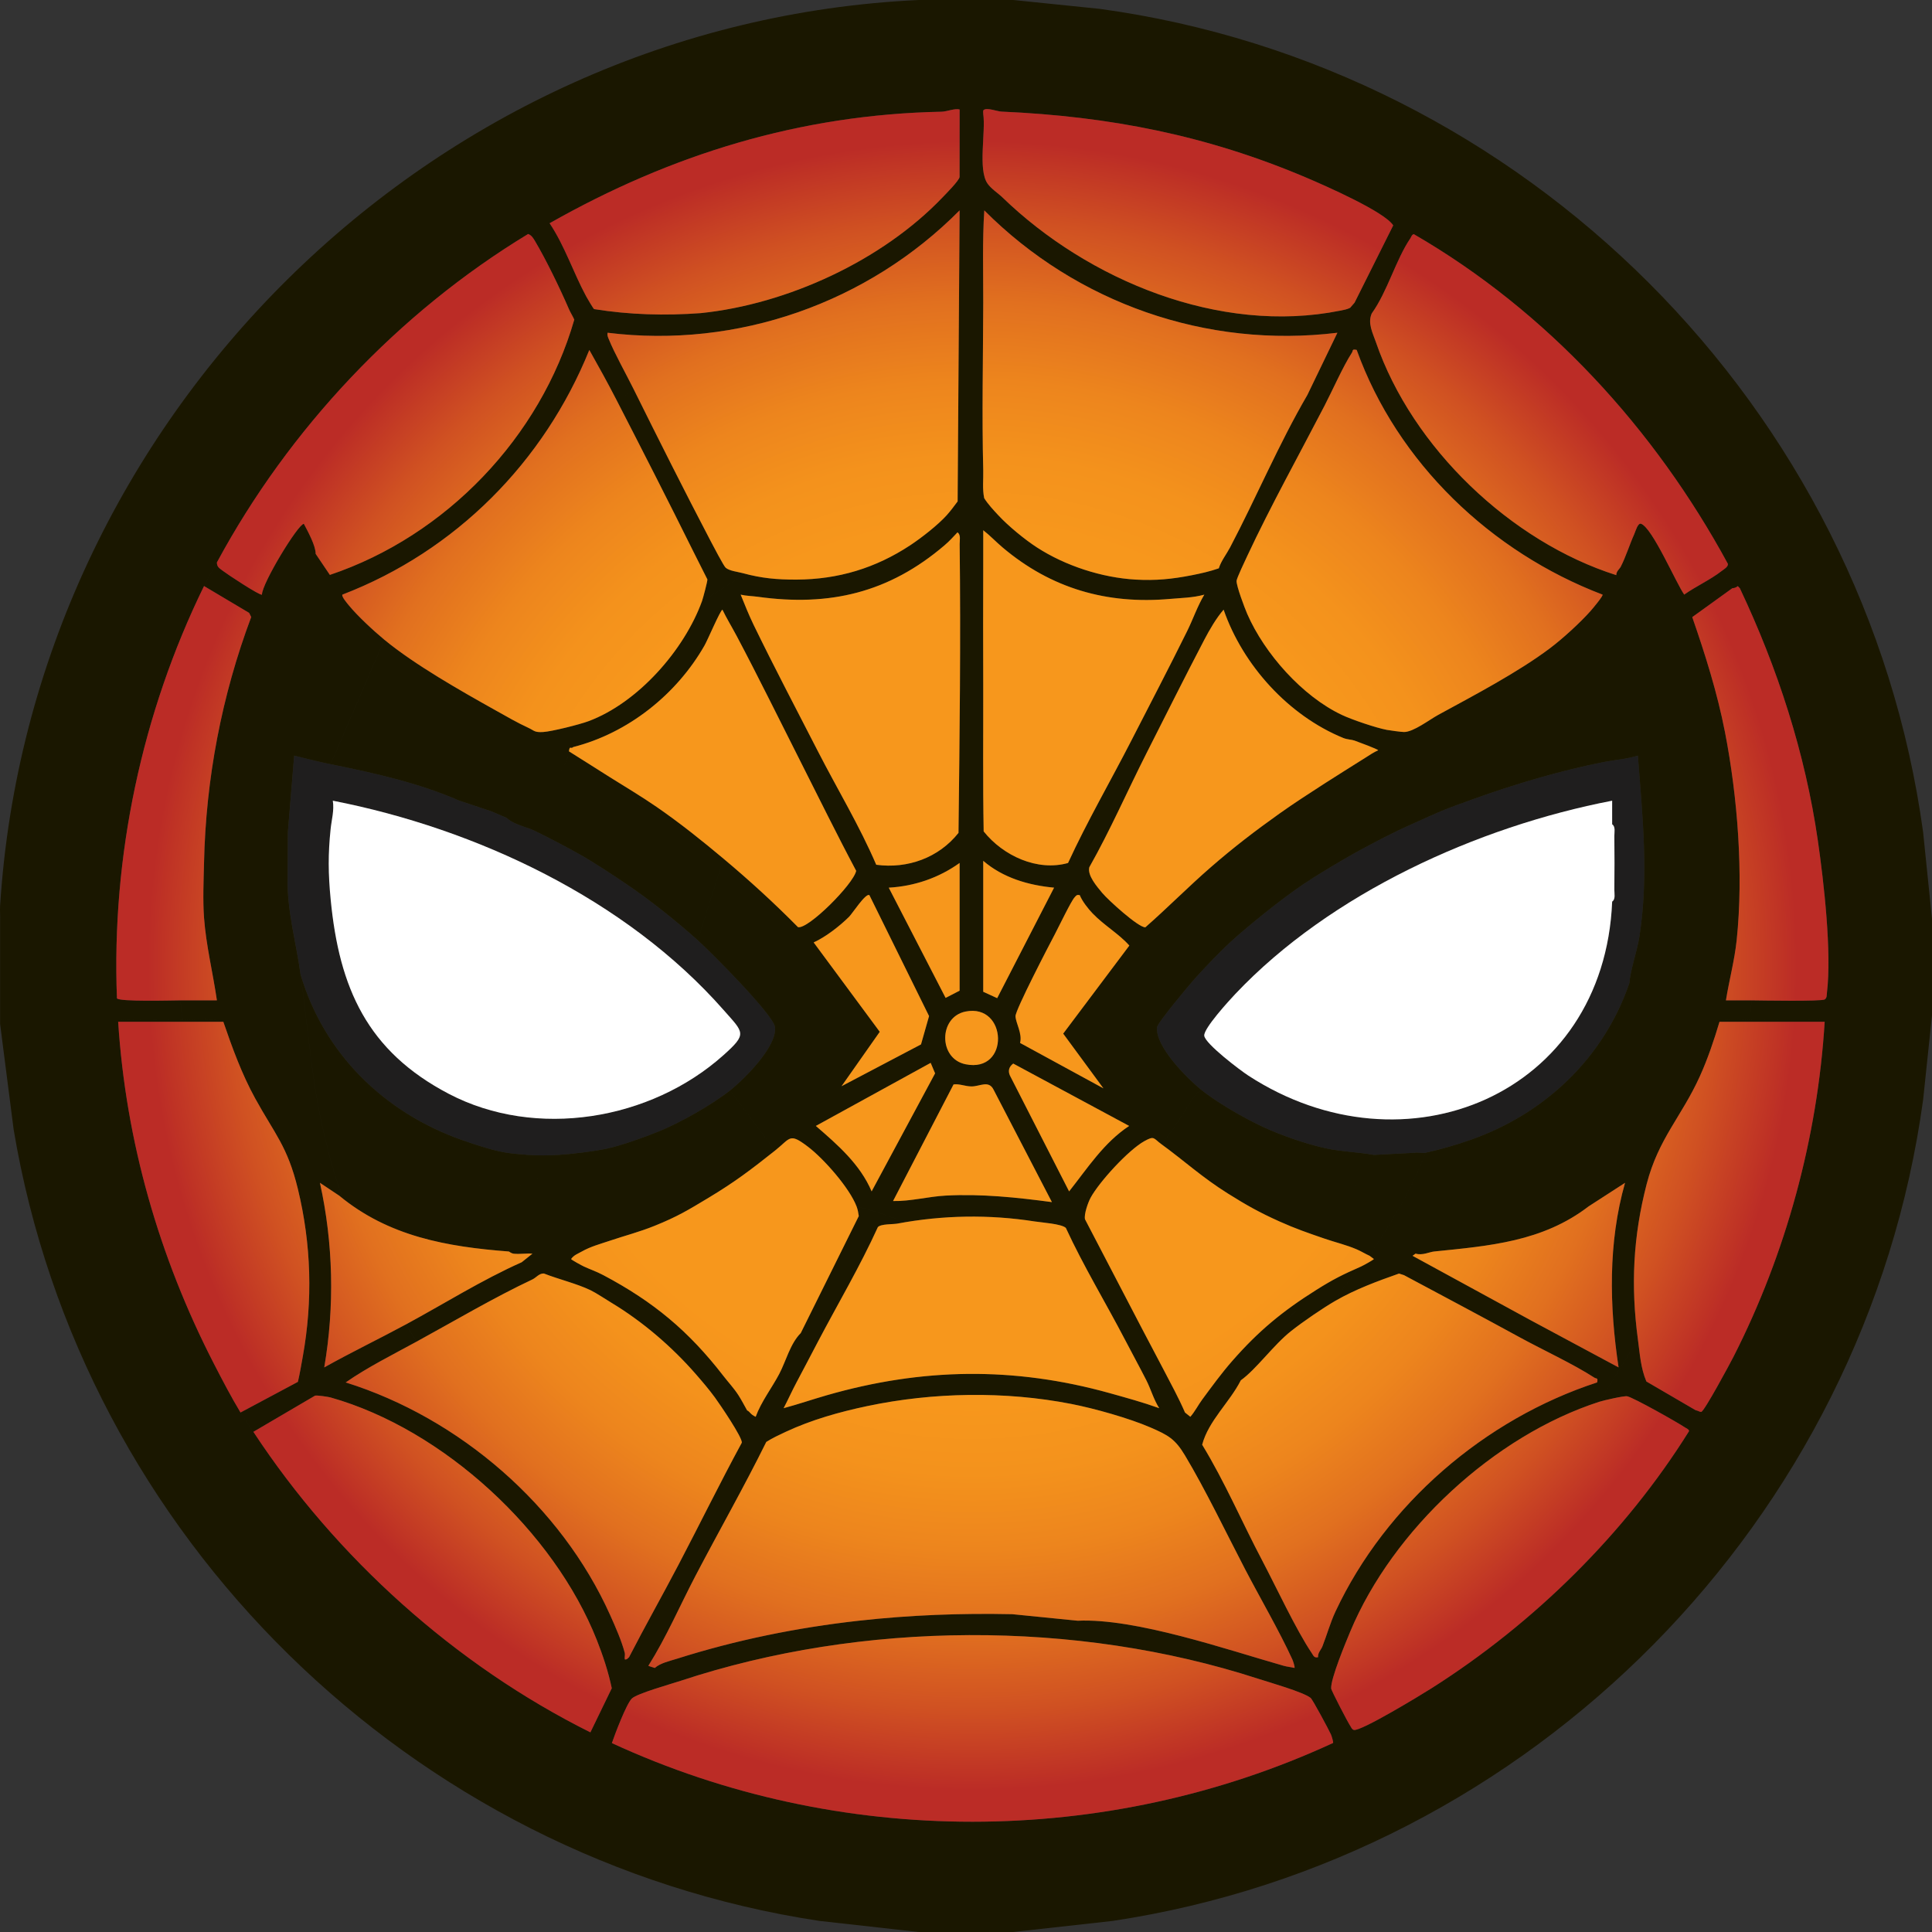 <?xml version="1.0" encoding="UTF-8"?><svg xmlns="http://www.w3.org/2000/svg" width="216" height="216" xmlns:xlink="http://www.w3.org/1999/xlink" viewBox="0 0 216 216"><rect x="0" y="0" width="216" height="216" fill="#333333" stroke="none"/><defs><style>.cls-1{fill:#1a1700;}.cls-2{fill:#fff;}.cls-3{fill:url(#radial-gradient);}.cls-4{fill:#1f1e1e;}</style><radialGradient id="radial-gradient" cx="108.714" cy="107.933" fx="108.714" fy="107.933" r="95.725" gradientUnits="userSpaceOnUse"><stop offset=".512" stop-color="#f7971c"/><stop offset=".594" stop-color="#f4921c"/><stop offset=".683" stop-color="#ed851d"/><stop offset=".775" stop-color="#e1701f"/><stop offset=".869" stop-color="#d05122"/><stop offset=".963" stop-color="#bb2c26"/></radialGradient></defs><g id="Layer_1"><path class="cls-4" d="M179.282,85.2c1.26-.249,2.595-.331,3.838-.719.518,6.763,1.224,13.453.172,20.209-.265,1.702-.981,3.597-1.13,5.23-2.868,8.376-9.458,14.606-17.759,17.52-1.628.572-3.358,1.067-5.04,1.44-.341.075-.851-.071-1.2,0l-4.56.24c-1.737-.314-3.552-.354-5.28-.72-1.93-.409-4.171-1.169-6-1.92-2.404-.988-5.881-2.952-7.92-4.56-1.593-1.257-5.273-4.917-5.044-7.074.053-.502,3.579-4.718,4.201-5.41,1.112-1.237,2.754-2.971,3.963-4.077,2.143-1.959,5.768-4.857,8.16-6.48,1.463-.993,3.987-2.495,5.52-3.36,1.485-.838,3.505-1.892,5.04-2.64.764-.372,1.828-.837,2.64-1.2.701-.314,1.458-.668,2.16-.96,1.151-.479,2.645-1.01,3.84-1.44,4.536-1.632,9.672-3.146,14.399-4.08ZM180.242,100.8c.397-.249.24-.911.244-1.317.021-1.998.025-4.009,0-6.007-.005-.406.154-1.067-.244-1.317-.013-.878.01-1.763-0-2.641-15.054,2.905-31.489,10.359-42.121,21.598-.708.749-3.568,3.873-3.483,4.675.094.898,3.983,3.846,4.92,4.455,17.491,11.385,39.792,2.167,40.685-19.447Z"/><path class="cls-4" d="M36.969,85.44c4.886.985,9.807,2.078,14.399,4.08l3.6,1.2,1.68.72c.808.776,2.269,1.026,3.12,1.44,1.546.751,3.546,1.794,5.04,2.64,1.691.958,3.632,2.243,5.28,3.36,2.669,1.809,5.514,4.091,7.92,6.24,1.419,1.268,8.499,8.361,8.644,9.726.229,2.157-3.45,5.816-5.044,7.074-2.037,1.607-5.517,3.574-7.92,4.56-1.514.621-4.208,1.586-5.76,1.92-1.518.327-3.962.625-5.52.72-1.054.065-2.296.074-3.36,0-.617-.043-1.802-.148-2.4-.24-1.532-.237-3.555-.913-5.04-1.44-8.648-3.069-15.373-9.603-17.999-18.48-.492-3.623-1.545-7.185-1.451-10.91l.028-5.011.705-8.559c1.343.33,2.724.687,4.077.96ZM36.969,92.64c-.301,2.849-.276,5.057,0,7.92.954,9.913,4.1,16.962,13.194,21.725,9.765,5.114,22.586,2.967,30.726-4.322,2.696-2.414,2.264-2.481.004-5.049-10.907-12.395-27.657-20.265-43.684-23.395.171,1.094-.132,2.1-.24,3.121Z"/><path class="cls-2" d="M180.242,100.8c-.892,21.613-23.193,30.832-40.685,19.447-.937-.61-4.825-3.557-4.92-4.455-.084-.802,2.775-3.926,3.483-4.675,10.632-11.239,27.067-18.693,42.121-21.598.01.878-.012,1.763 0,2.641.041,2.815.116,5.841,0,8.64ZM180.486,99.483c.021-1.998.025-4.009,0-6.007-.005-.406.154-1.067-.244-1.317.041,2.815.116,5.841,0,8.64.397-.249.24-.911.244-1.317Z"/><path class="cls-2" d="M36.969,100.56v-7.92c.108-1.021.411-2.026.24-3.121,16.026,3.129,32.777,10.999,43.684,23.395,2.26,2.569,2.692,2.635-.004,5.049-8.14,7.289-20.961,9.436-30.726,4.322-9.095-4.763-12.24-11.812-13.194-21.725ZM36.969,92.64c-.301,2.849-.276,5.057,0,7.92v-7.92Z"/><path class="cls-1" d="M112.085,216h-1.44v-.24c.385-.061,1.229-.11,1.44.24ZM105.606,216h-.24.24ZM110.646,215.76c-.113.018-.212.126-.24.24h.24v-.24ZM102.726,0C48.17,2.526,3.455,46.853.011,101.28c-.035.553.024,1.125,0,1.68.353.164.241.645.24.96-.001.265.066.601-.24.72v6.72c.306.12.24.454.24.72s.066.6-.24.72v1.68l1.515,11.804c7.628,45.575,44.446,81.567,90.08,88.476l11.119,1.24h7.68c.028-.114.127-.222.24-.24.385-.061,1.229-.11,1.44.24h1.2l11.119-1.24c46.883-7.056,84.163-44.793,90.601-91.794l.994-9.446v-10.8l-.994-9.686C208.509,45.549,170.46,7.493,122.971.994l-9.685-.994h-10.559ZM105.255,12.49c.62-.012,1.494-.401,2.031-.25.081.023.198.419.418.469.261.059,2.129.072,2.221.011.023-.015-.061-.326.046-.419.356-.311,1.488.154,1.997.176,12.094.535,22.97,2.658,34.118,7.4,2.073.882,8.72,3.8,9.677,5.322.064.102-.02.345.237.593.29.28,1.249.679,1.683.847.11-.162.139-.391.381-.46,14.885,8.61,26.934,21.772,35.115,36.86.049.342-.471.622-.698.8l.768,1.878c.126.101.289.042.432.042.224-0.0.434-.082.603-.232l.231.233c4.22,8.921,7.311,18.428,8.726,28.239.674,4.672,1.561,12.451,1.011,17.012-.032.264.011.536-.236.724-.343.239-7.095.117-8.175.105l-.24,2.16c2.356-.006,4.724-.029,7.083-.004.406.004,1.067-.153,1.316.244-.797,12.953-4.325,25.91-10.194,37.445-.4.786-3.249,6.083-3.599,6.163-.148.034-.435-.17-.606-.168-.704.008-1.197,1.268-1.2,1.92.167.113.378.159.445.389-7.143,11.452-17.356,21.504-28.783,28.751-1.159.735-7.927,4.859-8.698,4.669-.241-.068-.286-.285-.401-.449l-2.16.96c.069.154.291.868.235.946-25.415,11.732-55.211,11.747-80.631.014-.609-.281-1.699-.851-2.4-1.2-15.088-7.515-28.434-19.524-37.678-33.6-.474-.721-.99-1.416-1.44-2.16-1.043-1.725-2.08-3.714-3.005-5.515-6.095-11.87-9.814-24.794-10.674-38.165.249-.398.91-.239,1.316-.244,1.959-.024,3.926.002,5.883.004l-.24-2.16c-1.014.007-6.82.171-7.095-.225-.622-15.84,2.787-31.899,9.735-46.095.445-.91.963-1.756,1.44-2.64,8.048-14.925,20.289-27.928,34.798-36.72.706-.427,1.642-.77,2.4-1.2,13.577-7.698,27.995-12.156,43.807-12.47ZM.251,103.92H.011v-.96c.353.164.241.645.24.96ZM.251,112.08H.011v-.72c.306.12.24.454.24.72ZM.011,104.64v-.72h.24c-.001.265.066.601-.24.72ZM.011,112.8v-.72h.24c0,.266.066.6-.24.72ZM112.085,22.08c9.558,9.246,24.267,15.351,37.733,12.655.383-.077.777-.138,1.128-.32l.497-.575,1.92,1.2c-.488,1.094.111,2.186.476,3.244,4.057,11.772,15.076,22.282,26.863,26.018-.007-.436.366-.682.5-.943,7.69,12.163,11.937,26.508,12.479,40.931.017.462-.246.963.48.829-.238,2.262-.84,4.478-1.199,6.719.957.01,1.922-.009,2.879.001l-.24,2.16c-1.059.003-2.456-.204-3.36.24-.614,2.059-1.309,4.126-2.194,6.086-2.037,4.509-4.629,6.96-5.947,12.052-1.52,5.869-1.787,11.383-.978,17.382l-4.32,6.96c-11.768,3.8-23.09,14.326-27.839,25.68l-3.12,1.68c.512-1.299.873-2.645,1.474-3.926,5.625-11.986,16.692-21.505,29.244-25.597.121-.56-.076-.384-.309-.534-2.404-1.556-5.734-3.083-8.33-4.502-.005-.756.563-1.534,1.2-1.92l9.838,5.279c-1.034-6.837-1.183-13.937.721-20.636l-4.08,2.638c-.427-.16-.039-.751.061-1.017,3.284-8.723,3.672-14.872,4.499-23.943.149-1.633.865-3.528,1.13-5.23,1.052-6.757.346-13.446-.172-20.209-1.243.388-2.578.47-3.838.719-.623.032-.614-.341-.794-.767-1.683-4.004-2.925-8.198-5.206-11.953,1.416-1.065,3.39-2.864,4.566-4.194.2-.226,1.42-1.675,1.318-1.808-12.462-4.746-22.945-14.741-27.486-27.358-.56-.121-.384.076-.534.309-1.009,1.561-2.146,4.165-3.062,5.931l-1.92-1.2,3.359-6.959c-14.634,1.787-29.148-3.315-39.478-13.68-.223,3.426-.111,6.885-.119,10.319l-2.4-.24c-.009-3.012.171-6.264.002-9.242-.016-.289.138-.835-.242-.838-10.247,10.333-24.805,15.477-39.357,13.681-.058.282.032.461.13.707.632,1.574,1.937,3.897,2.748,5.532-.433.597-1.206,1.065-1.92,1.2-.95-1.848-1.977-3.701-3-5.515-5.069,12.544-14.956,22.491-27.605,27.353-.137.195.55.996.723,1.206.967,1.179,2.769,2.852,3.963,3.836l-6,13.92c-1.354-.273-2.734-.63-4.077-.96l-.705,8.559-.028,5.011c-.095,3.725.958,7.287,1.451,10.91,1.219,8.972,1.365,14.8,4.26,23.702.09.275.491.857.06,1.018l-2.159-1.439c1.492,6.763,1.653,13.812.481,20.639,2.991-1.678,6.102-3.171,9.117-4.8l1.2,1.92c-2.656,1.453-5.46,2.846-7.919,4.557,12.74,3.992,24.072,13.792,29.561,26.0.567,1.26,1.303,2.926,1.638,4.242l-3.12-1.44c-4.796-12.13-17.14-23.554-29.758-27.12-.978-1.502-1.868-3.299-3.12-4.56,1.13-6.282.959-12.558-.55-18.77-1.154-4.748-2.595-6.148-4.771-10.109-1.493-2.718-2.553-5.634-3.559-8.561-1.362-.444-3.105-.238-4.56-.24l-.24-2.16c1.357-.009,2.723.008,4.08-.001-.441-3.07-1.213-6.136-1.438-9.241-.146-2.024-.045-4.117-.002-6.118.732-3.134,1.159-6.334,1.937-9.463,2.134-8.577,5.772-16.91,10.409-24.401.137-.218.129-.451.133-.696l1.59,2.356c12.981-4.365,23.538-15.385,27.327-28.539-.176-.404-.425-.773-.599-1.177.525-.623,1.99-.666,1.92-1.44.128.238.817,1.408.896,1.439,3.96.637,7.924.744,11.912.45,9.688-.992,20.294-5.879,27.03-12.929l3.49-.009c.986.022,2.29.664,3.229.009ZM192.481,63.84l.768,1.878c.126.101.289.042.432.042l-4.485,3.233c1.456,4.197,2.801,8.463,3.654,12.838,1.42,7.287,2.088,15.897,1.311,23.289-.726.134-.463-.368-.48-.829-.542-14.423-4.789-28.768-12.479-40.931.571-1.109.999-2.509,1.513-3.647.136-.301.394-1.289.764-1.15,1.274.476,3.903,6.615,4.818,7.915,1.313-.93,2.927-1.655,4.185-2.638ZM35.29,61.92c-.004.245.005.478-.133.696-4.637,7.491-8.276,15.824-10.409,24.401-.778,3.128-1.205,6.328-1.937,9.463.2-9.394,1.977-18.706,5.275-27.495l-.231-.464-5.044-3c.445-.91.963-1.756,1.44-2.64-.007.514.299.655.638.922.451.356,4.193,2.832,4.399,2.677-.006-1.239,4.042-7.907,4.683-7.915.439.824,1.333,2.461,1.32,3.355ZM150.963,182.4c-.509,1.218-2.197,5.276-2.138,6.372.013.235,1.88,3.822,2.138,4.188l-2.16.96c-.23-.516-2.046-3.905-2.271-4.089-.811-.662-4.657-1.751-5.888-2.151.625-.854,1.93-1.069,2.88-1.44.355.101.823.144,1.198.239.078-.079-.157-.78-.239-.959l2.16-.72c.208.308.268.577.717.48-.045-.489.345-.85.483-1.2l3.12-1.68ZM69.848,184.8c.05.196-.035.493.002.719.231.09.451-.239.478-.239.893-.002,1.549.706,2.16.96.29.121.581.178.72.24.931.412,2.209.721,2.88,1.44-1.029.341-4.889,1.416-5.455,1.985-.612.616-1.883,3.974-2.225,4.975-.609-.281-1.699-.851-2.4-1.2l2.39-4.932c-.383-1.837-.984-3.65-1.67-5.388l3.12,1.44ZM189.601,157.68c-.704.008-1.197,1.268-1.2,1.92-.849-.575-5.75-3.337-6.474-3.493-.35-.075-2.645.458-3.125.613l4.32-6.96c.211,1.565.307,3.188.947,4.693l5.533,3.227ZM107.286,12.24c.081.023.198.419.418.469.261.059,2.129.072,2.221.011.301,2.023-.613,6.224.48,7.8.413.596,1.167,1.063,1.68,1.56-.939.655-2.244.013-3.229-.009l-3.49.009c.415-.434,1.832-1.855,1.915-2.285l.005-7.555ZM36.969,156.24c-.278-.079-1.523-.263-1.746-.205l-6.894,4.045c-.474-.721-.99-1.416-1.44-2.16l6.414-3.425c.219-.928.376-1.876.545-2.815,1.252,1.261,2.142,3.058,3.12,4.56ZM65.528,33.12c.07.774-1.395.817-1.92,1.44-.978-2.269-2.541-5.501-3.793-7.608-.202-.339-.379-.638-.767-.792.706-.427,1.642-.77,2.4-1.2,1.693,2.53,2.647,5.505,4.08,8.16ZM157.683,26.64c-1.64,2.413-2.563,5.96-4.32,8.4l-1.92-1.2,4.32-8.64c.064.102-.02.345.237.593.29.28,1.249.679,1.683.847ZM195.601,114c2.356-.006,4.724-.029,7.083-.004.406.004,1.067-.153,1.316.244h-11.759c.904-.444,2.3-.237,3.36-.24ZM20.41,114c1.455.002,3.198-.204,4.56.24h-11.759c.249-.398.91-.239,1.316-.244,1.959-.024,3.926.002,5.883.004ZM177.602,134.88c-5.146,3.947-11.086,4.408-17.279,5.04l-1.919-.119c2.59-3.795,4.512-8.018,5.998-12.361,8.301-2.914,14.891-9.144,17.759-17.52-.826,9.071-1.215,15.22-4.499,23.943-.1.267-.488.857-.061,1.017ZM51.609,127.44c1.299,4.351,3.541,8.208,5.764,12.116.496.872-.242.208-.485.364-6.916-.53-13.445-1.679-18.959-6.24.431-.161.029-.743-.06-1.018-2.895-8.902-3.04-14.73-4.26-23.702,2.626,8.877,9.351,15.411,17.999,18.48ZM55.448,79.44l-4.08,10.08c-4.592-2.002-9.513-3.095-14.399-4.08l6-13.92c3.41,2.812,8.569,5.734,12.479,7.92ZM179.282,85.2c-4.727.934-9.864,2.448-14.399,4.08l-4.08-9.36c3.964-2.161,8.912-4.757,12.479-7.44,2.282,3.755,3.523,7.949,5.206,11.953.179.426.171.799.794.767ZM79.447,60.48l-1.92,1.2c-2.821-5.69-5.734-11.391-8.64-17.04.714-.135,1.487-.603,1.92-1.2,2.815,5.672,5.703,11.433,8.64,17.04ZM109.926,33.84c-.014,6.222-.16,12.503,0,18.72l-2.401.001c-.012-6.317.021-12.644.001-18.961l2.4.24ZM148.084,45.36c-2.816,5.427-6.081,11.321-8.64,16.8l-1.92-.96c2.951-5.622,5.435-11.542,8.64-17.04l1.92,1.2ZM171.122,147.6c-.637.386-1.205,1.164-1.2,1.92-4.299-2.349-8.637-4.652-12.959-6.96l.96-2.16,13.199,7.2ZM58.328,141.12l1.2,1.92c-4.288,2.019-8.767,4.667-12.959,6.96l-1.2-1.92c4.303-2.326,8.485-4.969,12.959-6.96ZM107.526,33.6c.02,6.317-.014,12.644-.001,18.961l2.401-.001c.027,1.04-.11,2.103.107,3.133.435.69,1.024,1.315,1.573,1.907-1.718.401-4.042.401-5.76,0,.43-.479.831-1.022,1.218-1.541l.221-32.539c.38.003.226.55.242.838.169,2.977-.011,6.229-.002,9.242ZM96.006,181.2c1.227.33,2.699.589,3.963.717,4.357.442,9.312.571,13.674.241,2.188-.166,4.793-.863,6.842-.958,6.494-.301,16.687,3.235,23.039,5.04-.95.371-2.255.586-2.88,1.44-20.324-6.603-44.29-6.469-64.557.24-.671-.719-1.949-1.028-2.88-1.44.639-.559,1.651-.769,2.456-1.024,6.627-2.101,13.428-3.484,20.343-4.256ZM146.644,184.8l-2.16.72c-1.427-3.123-3.632-6.916-5.28-10.08l1.92-.96c1.53,2.902,3.788,7.752,5.52,10.32ZM77.767,176.16c-1.756,3.357-3.258,6.863-5.28,10.08-.611-.254-1.267-.962-2.16-.96,1.783-3.464,3.712-6.871,5.52-10.32.629.392,1.538.535,1.92,1.2ZM133.204,64.32l6.24,4.32c1.937,4.44,6.159,9.195,10.559,11.28-.453.091.136.661.243.838.409.674.83,1.346,1.197,2.042-.33-.121-.81-.108-1.263-.293-6.118-2.5-11.226-8.133-13.379-14.346-.819.941-1.58,2.257-2.157,3.359l-1.92-.96c.66-1.335,1.15-2.79,1.92-4.078-1.284.354-2.542.362-3.84.478-.981-1.062-2.651-1.379-3.84-2.16,2.234.127,4.071-.055,6.24-.48ZM115.925,61.2c3.176,2.056,7.255,3.385,11.039,3.6,1.189.781,2.859,1.098,3.84,2.16-7.031.624-13.276-1.156-18.719-5.76,1.272-.294,2.742.634,3.84,0ZM111.606,57.6c1.103,1.192,2.952,2.715,4.32,3.6-1.098.634-2.568-.294-3.84,0-.739-.625-1.396-1.326-2.157-1.92-.008,1.277.003,2.562-.002,3.84h-2.4c-.012-1.277.01-2.562-.001-3.839-.442-.13-.364.119-.479.239-.525.547-.83.918-1.44,1.44-1.241-.141-2.683.701-3.84,0,1.245-.821,3.097-2.265,4.08-3.36,1.718.401,4.042.401,5.76,0ZM139.444,62.16c-.229.49-1.174,2.472-1.194,2.775-.035.551.907,3.047,1.194,3.705l-6.24-4.32c1.041-.204,2.058-.43,3.059-.781.272-.855.858-1.573,1.261-2.339l1.92.96ZM89.047,64.8c-1.427.63-2.764,1.632-4.32,1.92-.627-.087-1.291-.089-1.919-.239.444,1.104.922,2.294,1.439,3.359l-1.92,1.2c-.512-.964-1.085-1.897-1.559-2.879-.269.126-1.637,3.364-2,4-3.118,5.469-8.542,9.798-14.68,11.359.63-.657,1.173-2.071,1.68-2.88,5.546-2.054,10.738-7.961,12.719-13.44,1.344-.753,2.614-1.636,3.928-2.444.313-.192.767-.082.632-.676,2.094.573,3.838.728,6.0.72ZM105.606,60.96c-6.201,5.303-12.859,6.878-20.879,5.76,1.556-.288,2.893-1.29,4.32-1.92,4.659-.017,8.848-1.286,12.719-3.84,1.156.701,2.599-.141,3.84,0ZM83.047,64.08c.136.594-.319.484-.632.676-1.314.808-2.584,1.691-3.928,2.444.112-.309.628-2.251.599-2.423-.524-1.029-1.046-2.064-1.559-3.097l1.92-1.2c.261.498,1.471,2.813,1.686,2.994.436.366,1.343.45,1.914.606ZM164.883,89.28c-1.195.43-2.689.961-3.84,1.44l-4.08-8.88c1.057.008,2.84-1.375,3.84-1.92l4.08,9.36ZM155.043,81.6c-.465.242-.189.785-.054,1.133,1.12,2.902,3.174,5.77,3.894,8.947-.811.363-1.876.828-2.64,1.2l-3.6-8.16c.477-.302.919-.608,1.439-.839-.06-.132-2.219-.927-2.639-1.081-.367-.696-.789-1.368-1.197-2.042-.107-.177-.696-.747-.243-.838,1.135.538,3.825,1.451,5.04,1.68ZM156.963,81.84l4.08,8.88c-.702.292-1.459.646-2.16.96-.721-3.177-2.774-6.045-3.894-8.947-.135-.348-.41-.891.054-1.133.341.064,1.624.238,1.92.24ZM59.048,81.36l-4.08,9.36-3.6-1.2,4.08-10.08c1.153.645,2.404,1.372,3.6,1.92ZM65.768,80.64c-.506.809-1.05,2.223-1.68,2.88-.269.28-.395-.24-.48.48-.148,1.256-.997,2.285-1.482,3.438-.758,1.8-1.286,3.867-2.358,5.442-.851-.414-2.312-.664-3.12-1.44l4.08-9.6c.971-.059,4.066-.839,5.04-1.2ZM60.728,81.84l-4.08,9.6-1.68-.72,4.08-9.36c.709.325.674.542,1.68.48ZM164.403,127.44c-1.487,4.343-3.408,8.566-5.998,12.361l1.919.119c-.5.051-1.315.468-2.056.235l-.344.245-.96,2.16-.551-.175c-2.413.846-4.91,1.771-7.128,3.055l.966-1.554,1.914-2.286c.215-.095,1.431-.759,1.436-.842l-.476-.358c2.33-3.69,4.77-7.371,6.24-11.52,1.682-.372,3.412-.868,5.04-1.44ZM141.124,174.48l-1.92.96c-2.092-4.018-4.434-8.909-6.72-12.72l.032-.442,1.888-.758c2.537,4.153,4.458,8.672,6.72,12.96ZM152.163,141.6l-1.914,2.286-.966,1.554c-1.433.83-3.614,2.329-4.921,3.359-1.976,1.557-3.892,4.27-5.639,5.521-1.094.783-3.029,1.815-4.32,2.16,1.083-1.468,2.157-2.945,3.36-4.32,3.495-2.035,6.649-4.909,9.36-7.92,1.954-1.229,2.936-1.713,5.04-2.64ZM138.724,154.32c-1.239,2.452-3.615,4.522-4.32,7.2l-1.888.758-.032.442c-1.103-1.839-1.863-2.261-3.84-3.12l3.84-1.68.597.479c.516-.586.864-1.297,1.323-1.919,1.291-.345,3.226-1.377,4.32-2.16ZM56.648,128.88c2.144,5.641,5.51,10.749,9.36,15.36-1.561-.745-3.571-1.219-5.202-1.862-.535-.024-.856.463-1.278.662l-1.2-1.92,1.199-.958c-.677-.052-1.383.067-2.058.007-.309-.027-.543-.247-.581-.25.243-.156.981.508.485-.364-2.223-3.908-4.465-7.765-5.764-12.116,1.485.527,3.508,1.203,5.04,1.44ZM83.527,157.68c.374.187.32.421.96.72.721.336,1.875.656,2.704,1.028.357.16.785.033.656.652-.729.34-1.494.698-2.173,1.129-2.498,5.052-5.296,9.962-7.906,14.951-.382-.665-1.29-.808-1.92-1.2,2.38-4.54,4.638-9.153,7.085-13.661.106-.556-2.485-4.346-3.005-5.059.134-.469.736-.013.968.113.889.483,1.734.88,2.632,1.327ZM59.048,129.12c1.282,3.92,3.748,7.378,6,10.8-.433.246-.892.397-1.195.84.001.083,1.21.736,1.435.84l3.12,4.08c-.682-.411-1.763-1.136-2.4-1.44-3.849-4.611-7.216-9.72-9.36-15.36.598.092,1.783.197,2.4.24ZM67.448,142.56c3.628,4.515,8.327,8.521,13.439,11.28.568.735,1.169,1.362,1.68,2.16l-4.8-2.4c-2.633-3.019-5.92-5.845-9.36-7.92l-3.12-4.08c.753.349,1.357.535,2.16.96ZM82.567,156c.342.534.648,1.126.96,1.68-.898-.447-1.743-.844-2.632-1.327-.232-.126-.834-.581-.968-.113-.66-.903-1.424-1.796-2.16-2.64l4.8,2.4ZM107.29,60.837c.133,10.753-.004,21.529-.129,32.279-2.2,2.778-5.691,4.042-9.197,3.565-1.877-4.373-4.355-8.461-6.518-12.681l-1.92,1.2c2.054,4.058,4.057,8.145,6.195,12.162-.315,1.505-5.397,6.576-6.506,6.293-2.663-2.697-5.427-5.223-8.329-7.654l-2.88,9.12c1.419,1.268,8.499,8.361,8.644,9.726.229,2.157-3.45,5.816-5.044,7.074l5.04,6.72c1.767-1.402,1.578-2.032,3.679-.439,1.778,1.348,4.654,4.614,5.441,6.679,1.258.294,2.547.716,3.756,1.163.439.162.839.07.804.757,5.051-.949,10.278-1.04,15.359-.24l6.24-2.64c.963-1.782,4.241-5.355,6.018-6.34,1.142-.633.99-.324,1.902.34,1.46-1.668,2.495-3.66,3.769-5.449.246-.346.37-.441.791-.55-1.593-1.257-5.273-4.917-5.044-7.074.053-.502,3.579-4.718,4.201-5.41,1.112-1.237,2.754-2.971,3.963-4.077l-2.16-8.4c-2.509,2.181-4.847,4.556-7.313,6.716-.786.022-4.177-3.073-4.809-3.833-.598-.72-1.685-1.958-1.457-2.882,2.341-4.131,4.238-8.494,6.38-12.721-.549-.348-1.704-.786-1.68-1.44-2.34,4.563-4.928,9.014-7.076,13.683-3.424.967-7.259-.803-9.434-3.532-.1-5.461-.036-10.931-.049-16.391l-2.401.001c-.029-4.476.044-8.965.001-13.441-.012-1.277.01-2.562-.001-3.839-.442-.13-.364.119-.479.239.398.25.239.911.244,1.317ZM117.847,99.242l-6.361,12.353-1.561-.716v-14.64c2.208,1.903,5.055,2.735,7.922,3.002ZM105.721,111.567l-6.357-12.324c2.878-.165,5.585-1.091,7.922-2.762v14.28l-1.565.807ZM103.871,113.6l-.9,3.165-8.884,4.673,4.272-6.08-7.39-9.993c1.354-.618,2.911-1.829,3.968-2.875.348-.344,1.868-2.7,2.267-2.409l6.668,13.519ZM122.159,102.126c1.279,1.334,2.941,2.28,4.101,3.59l-7.394,9.846,4.497,6.118-9.319-5.077c.275-1.045-.479-2.205-.511-2.986-.028-.679,3.778-7.997,4.427-9.222.425-.801,1.78-3.638,2.174-4.065.198-.214.242-.325.586-.248.273.679.937,1.522,1.438,2.045ZM107.94,118.984c-3.026-.622-3.011-5.28.002-5.891,4.703-.953,4.998,6.918-.002,5.891ZM91.211,125.88l12.839-7.051.494,1.173-7.096,13.197c-1.279-3.024-3.81-5.22-6.238-7.319ZM112.911,120.244c-.242-.539-.089-.995.371-1.336l12.959,6.972c-2.847,1.887-4.631,4.698-6.712,7.319l-6.617-12.956ZM105.716,133.67c-1.943.106-3.922.649-5.872.608l6.765-13.038c.679-.089,1.283.217,1.997.223.96.008,1.933-.736,2.482.376l6.517,12.559c-3.928-.523-7.91-.944-11.889-.727ZM145.684,98.88c-2.392,1.623-6.017,4.521-8.16,6.48l-2.16-8.4c2.545-2.212,4.936-4.048,7.68-6l2.64,7.92ZM142.324,126.48l-5.04,6.96c-2.887-1.809-4.814-3.607-7.44-5.52,1.46-1.668,2.495-3.66,3.769-5.449.246-.346.37-.441.791-.55,2.038,1.608,5.516,3.572,7.92,4.56ZM148.324,128.4l-5.28,8.16c-2.255-1.012-3.684-1.819-5.76-3.12l5.04-6.96c1.828.751,4.07,1.511,6,1.92ZM153.603,129.12l-5.52,9.36c-1.87-.643-3.215-1.101-5.04-1.92l5.28-8.16c1.728.366,3.542.406,5.28.72ZM151.203,95.52c-1.533.865-4.056,2.367-5.52,3.36l-2.64-7.92c1.68-1.195,3.315-2.243,5.04-3.36,1.313,2.511,2.44,5.156,3.12,7.92ZM156.243,92.88c-1.535.748-3.554,1.802-5.04,2.64-.68-2.764-1.807-5.409-3.12-7.92,1.511-.978,3.041-1.916,4.56-2.88l3.6,8.16ZM158.163,128.88c-.212.043-.571.317-.905.29-1.233,3.385-3.164,6.418-5.112,9.415-.231.355-.577.55-.463,1.096-1.189-.51-2.381-.781-3.6-1.2l5.52-9.36,4.56-.24ZM159.363,128.88c-1.47,4.149-3.91,7.83-6.24,11.52-.489-.217-.949-.509-1.44-.72-.113-.546.232-.74.463-1.096,1.948-2.997,3.879-6.03,5.112-9.415.333.027.693-.247.905-.29.349-.071.859.075,1.2,0ZM73.448,90.24c2.587,1.786,5.035,3.745,7.44,5.76l-2.88,9.12c-2.405-2.149-5.25-4.431-7.92-6.24l3.36-8.64ZM86.647,128.64c-2.705,2.147-4.475,3.497-7.44,5.28l-5.52-7.44c2.402-.986,5.883-2.953,7.92-4.56l5.04,6.72ZM73.687,126.48l5.52,7.44c-2.286,1.375-3.456,2.091-6,3.12l-5.28-8.64c1.551-.334,4.246-1.299,5.76-1.92ZM73.448,90.24l-3.36,8.64c-1.648-1.117-3.589-2.402-5.28-3.36l3.36-8.64c1.773,1.11,3.556,2.17,5.28,3.36ZM67.928,128.4l5.28,8.64c-1.737.703-3.33,1.103-5.04,1.68l-5.76-9.6c1.558-.095,4.002-.393,5.52-.72ZM63.608,84c1.532.949,3.035,1.925,4.56,2.88l-3.36,8.64c-1.493-.846-3.494-1.889-5.04-2.64,1.072-1.576,1.599-3.643,2.358-5.442.485-1.152,1.334-2.181,1.482-3.438ZM62.408,129.12l5.76,9.6c-1.054.356-2.142.644-3.12,1.2-2.252-3.422-4.718-6.88-6-10.8,1.064.074,2.305.065,3.36,0ZM120.485,181.2c-2.049.095-4.654.792-6.842.958-4.362.331-9.317.201-13.674-.241-1.264-.128-2.736-.387-3.963-.717,5.71-.637,11.414-.853,17.171-.731l7.308.731ZM124.085,155.76l-4.32,1.2c-7.406-1.446-15.435-1.311-22.799.24-1.364-.629-3.07-1.082-4.56-1.2,10.671-3.073,20.97-3.229,31.678-.24ZM132.484,157.92l-3.84,1.68c-2.387-1.038-6.307-2.138-8.88-2.64l4.32-1.2c1.867.521,3.696,1.022,5.52,1.678-.611-.943-.949-2.156-1.44-3.118.382-.665,1.29-.808,1.92-1.2.821,1.581,1.692,3.163,2.4,4.8ZM89.047,154.56c-.503.943-.941,1.932-1.44,2.878,1.616-.434,3.189-.974,4.8-1.438,1.49.118,3.196.571,4.56,1.2-3.107.654-6.237,1.535-9.12,2.88.129-.618-.299-.491-.656-.652-.828-.372-1.983-.692-2.704-1.028.624-1.702,1.839-3.273,2.64-4.8l1.92.96ZM134.644,71.52c-2.192,4.191-4.342,8.502-6.48,12.72-.549-.348-1.704-.786-1.68-1.44,2.079-4.053,4.224-8.163,6.24-12.24l1.92.96ZM109.926,63.12c-.019,4.476-.011,8.964,0,13.44l-2.401.001c-.029-4.476.044-8.965.001-13.441h2.4ZM91.447,84l-1.92,1.2c-2.384-4.71-4.727-9.499-7.2-14.16l1.92-1.2c2.294,4.725,4.8,9.478,7.2,14.16ZM147.124,144.24c-2.711,3.011-5.865,5.885-9.36,7.92,2.924-3.343,5.621-5.568,9.36-7.92ZM80.887,153.84c-5.112-2.759-9.811-6.765-13.439-11.28,5.616,2.974,9.555,6.255,13.439,11.28ZM121.925,133.92c-.281.52-.753,1.857-.619,2.399l6.379,12.241c-.608.241-2.02.499-1.92,1.2-2.171-4.165-4.627-8.203-6.601-12.478-.489-.46-2.694-.598-3.478-.722l6.24-2.64ZM100.326,136.8c-.507.095-1.846.018-2.181.395-1.995,4.39-4.46,8.547-6.698,12.805l-1.92-.96,6.487-13.079c-.048-.361-.119-.742-.248-1.081,1.258.294,2.547.716,3.756,1.163.439.162.839.07.804.757ZM127.685,148.56c.793,1.521,1.609,3.036,2.4,4.56-.629.392-1.538.535-1.92,1.2-.769-1.507-1.614-3.053-2.4-4.56-.1-.701,1.312-.959,1.92-1.2ZM91.447,150c-.797,1.515-1.591,3.045-2.4,4.56l-1.92-.96c.756-1.441,1.224-3.389,2.4-4.56l1.92.96Z"/></g><g id="Layer_3_copy"><path class="cls-3" d="M148.804,193.92c.069.154.291.868.235.946-25.415,11.732-55.211,11.747-80.631.014.342-1.001,1.612-4.359,2.225-4.975.565-.569,4.426-1.644,5.455-1.985,20.267-6.709,44.232-6.843,64.557-.24,1.231.4,5.077,1.489,5.888,2.151.226.184,2.042,3.573,2.271,4.089ZM153.839,38.284c4.057,11.772,15.076,22.282,26.863,26.018-.007-.436.366-.682.5-.943.571-1.109.998-2.509,1.513-3.647.136-.301.395-1.289.764-1.151,1.274.476,3.903,6.615,4.818,7.915,1.313-.93,2.927-1.655,4.185-2.638.227-.177.747-.458.698-.8-8.181-15.088-20.23-28.25-35.115-36.86-.242.068-.271.298-.381.46-1.64,2.413-2.563,5.96-4.32,8.4-.488,1.094.111,2.186.476,3.244ZM24.888,63.802c.451.356,4.193,2.832,4.399,2.677-.006-1.239,4.042-7.907,4.683-7.915.439.824,1.333,2.461,1.32,3.355l1.59,2.356c12.981-4.364,23.538-15.385,27.327-28.539-.176-.404-.425-.773-.599-1.177-.978-2.269-2.541-5.501-3.793-7.608-.202-.339-.379-.638-.767-.792-14.509,8.792-26.75,21.795-34.798,36.72-.007.514.299.655.638.922ZM110.405,20.52c.413.596,1.167,1.063,1.68,1.56,9.558,9.246,24.267,15.351,37.733,12.655.383-.077.777-.138,1.128-.321l.497-.575,4.32-8.64c-.957-1.523-7.604-4.44-9.677-5.322-11.148-4.743-22.023-6.865-34.118-7.4-.509-.023-1.64-.487-1.997-.176-.107.093-.023.404-.046.419.301,2.023-.613,6.224.48,7.8ZM66.424,34.559c3.96.637,7.924.744,11.912.45,9.688-.992,20.294-5.879,27.03-12.929.415-.434,1.832-1.855,1.915-2.285l.005-7.555c-.537-.151-1.41.238-2.031.25-15.812.315-30.23,4.772-43.807,12.47,1.693,2.53,2.647,5.505,4.08,8.16.128.238.817,1.409.896,1.439ZM188.401,159.6c-.849-.575-5.75-3.337-6.474-3.493-.35-.075-2.645.458-3.125.613-11.768,3.8-23.09,14.326-27.838,25.68-.509,1.218-2.198,5.276-2.138,6.372.013.235,1.88,3.822,2.138,4.188.115.163.16.381.401.449.771.19,7.539-3.934,8.698-4.669,11.427-7.248,21.64-17.3,28.783-28.751-.066-.229-.277-.275-.445-.389ZM36.969,156.24c-.278-.079-1.523-.263-1.746-.205l-6.894,4.045c9.244,14.076,22.59,26.085,37.678,33.6l2.39-4.932c-.383-1.837-.984-3.65-1.67-5.388-4.796-12.13-17.14-23.554-29.758-27.12ZM33.85,151.68c1.13-6.282.959-12.558-.55-18.77-1.154-4.748-2.595-6.148-4.771-10.109-1.493-2.718-2.553-5.634-3.559-8.561h-11.759c.86,13.371,4.579,26.295,10.674,38.165.925,1.801,1.962,3.79,3.005,5.515l6.414-3.425c.219-.928.376-1.876.545-2.815ZM190.047,120.326c-2.037,4.509-4.629,6.96-5.947,12.052-1.52,5.869-1.787,11.383-.978,17.382.211,1.565.307,3.188.947,4.693l5.533,3.227c.172-.002.458.202.606.168.349-.079,3.199-5.377,3.599-6.163,5.87-11.535,9.398-24.493,10.194-37.445h-11.759c-.615,2.059-1.309,4.126-2.194,6.086ZM203.241,94c-1.415-9.81-4.505-19.318-8.726-28.239l-.231-.233c-.168.15-.378.231-.603.232l-4.485,3.233c1.456,4.197,2.801,8.463,3.654,12.838,1.42,7.287,2.088,15.897,1.311,23.289-.238,2.262-.84,4.479-1.199,6.719.957.01,1.922-.009,2.879.001,1.08.012,7.832.134,8.175-.105.248-.188.205-.46.236-.724.549-4.561-.338-12.339-1.011-17.012ZM20.17,111.84c1.357-.009,2.723.008,4.08-.001-.441-3.07-1.213-6.136-1.438-9.241-.146-2.024-.045-4.117-.002-6.118.2-9.394,1.977-18.706,5.275-27.495l-.231-.464-5.044-3c-6.948,14.197-10.357,30.255-9.735,46.095.275.395,6.081.232,7.095.225ZM110.033,55.693c.435.69,1.024,1.315,1.573,1.907,1.103,1.192,2.952,2.715,4.32,3.6,3.176,2.056,7.255,3.385,11.039,3.6,2.234.127,4.071-.055,6.24-.48,1.041-.204,2.058-.43,3.059-.781.272-.855.858-1.573,1.261-2.339,2.951-5.622,5.435-11.542,8.64-17.04l3.359-6.959c-14.634,1.787-29.148-3.315-39.478-13.68-.223,3.426-.111,6.885-.119,10.319-.014,6.222-.16,12.503,0,18.72.027,1.04-.11,2.103.107,3.133ZM89.047,64.8c4.659-.017,8.848-1.286,12.719-3.84,1.245-.821,3.097-2.265,4.08-3.36.43-.479.831-1.022,1.218-1.541l.221-32.539c-10.247,10.333-24.805,15.477-39.357,13.681-.058.282.032.461.13.707.632,1.574,1.937,3.897,2.748,5.532,2.815,5.672,5.703,11.433,8.64,17.04.261.498,1.471,2.813,1.686,2.994.436.366,1.343.45,1.914.606,2.094.573,3.838.728,6.0.72ZM156.963,81.84c1.057.008,2.84-1.375,3.84-1.92,3.964-2.161,8.912-4.757,12.479-7.44,1.416-1.065,3.39-2.864,4.566-4.194.2-.226,1.42-1.675,1.318-1.808-12.462-4.746-22.945-14.741-27.486-27.358-.56-.121-.384.076-.534.309-1.009,1.561-2.146,4.165-3.062,5.931-2.816,5.427-6.081,11.321-8.64,16.8-.229.491-1.174,2.472-1.194,2.775-.035.551.907,3.047,1.194,3.705,1.937,4.44,6.159,9.195,10.559,11.28,1.135.538,3.825,1.451,5.04,1.68.341.064,1.624.238,1.92.24ZM38.283,66.478c-.137.195.55.996.723,1.206.967,1.179,2.769,2.852,3.963,3.836,3.41,2.812,8.569,5.734,12.479,7.92,1.153.645,2.404,1.372,3.6,1.92.709.325.674.541,1.68.48.971-.059,4.066-.839,5.04-1.2,5.546-2.054,10.738-7.961,12.719-13.44.112-.309.628-2.251.599-2.423-.524-1.029-1.046-2.064-1.559-3.097-2.821-5.69-5.734-11.391-8.64-17.04-.951-1.848-1.977-3.701-3-5.515-5.069,12.544-14.956,22.491-27.605,27.353ZM147.361,185.28c-.045-.489.345-.85.483-1.2.512-1.299.873-2.645,1.474-3.926,5.625-11.986,16.692-21.505,29.244-25.597.121-.56-.076-.384-.309-.534-2.404-1.556-5.734-3.083-8.33-4.502-4.299-2.349-8.637-4.652-12.959-6.96l-.552-.175c-2.413.846-4.91,1.771-7.128,3.055-1.433.83-3.614,2.329-4.921,3.359-1.976,1.557-3.892,4.27-5.639,5.521-1.239,2.452-3.615,4.522-4.32,7.2,2.537,4.153,4.458,8.672,6.72,12.96,1.53,2.902,3.788,7.752,5.52,10.32.208.308.268.577.717.48ZM70.328,185.28c1.783-3.464,3.712-6.871,5.52-10.32,2.38-4.54,4.638-9.153,7.085-13.661.106-.556-2.485-4.346-3.005-5.059-.66-.903-1.424-1.796-2.16-2.64-2.633-3.019-5.92-5.845-9.36-7.92-.682-.411-1.763-1.136-2.4-1.44-1.561-.745-3.571-1.219-5.202-1.862-.535-.024-.856.463-1.278.662-4.288,2.019-8.767,4.667-12.959,6.96-2.656,1.453-5.46,2.846-7.919,4.557,12.74,3.992,24.072,13.792,29.561,26.0.566,1.26,1.303,2.926,1.638,4.242.05.196-.035.493.002.719.231.09.451-.239.478-.239ZM45.369,148.08c4.303-2.326,8.485-4.969,12.959-6.96l1.199-.958c-.677-.052-1.383.067-2.058.007-.309-.027-.543-.247-.581-.25-6.916-.531-13.445-1.679-18.959-6.24l-2.159-1.439c1.491,6.763,1.653,13.812.481,20.639,2.991-1.678,6.102-3.171,9.117-4.8ZM177.602,134.88c-5.146,3.947-11.086,4.408-17.279,5.04-.5.051-1.315.468-2.056.235l-.344.245,13.199,7.2,9.838,5.279c-1.034-6.837-1.183-13.937.721-20.636l-4.08,2.638ZM75.663,185.456c6.627-2.101,13.428-3.484,20.343-4.256,5.71-.637,11.414-.853,17.171-.731l7.308.731c6.493-.301,16.687,3.235,23.039,5.04.355.101.823.144,1.198.239.078-.079-.157-.78-.239-.959-1.427-3.123-3.632-6.916-5.28-10.08-2.092-4.018-4.434-8.909-6.72-12.72-1.103-1.839-1.863-2.261-3.84-3.12-2.387-1.038-6.307-2.138-8.88-2.64-7.406-1.446-15.435-1.311-22.799.24-3.107.654-6.237,1.535-9.12,2.88-.729.34-1.494.698-2.173,1.129-2.498,5.052-5.296,9.962-7.906,14.951-1.756,3.357-3.258,6.863-5.28,10.08.29.121.581.178.72.24.639-.559,1.651-.769,2.456-1.024ZM119.408,96.483c2.148-4.669,4.736-9.12,7.076-13.683,2.079-4.053,4.224-8.163,6.24-12.24.66-1.335,1.15-2.79,1.92-4.078-1.284.354-2.542.362-3.84.478-7.031.624-13.276-1.156-18.719-5.76-.739-.625-1.396-1.326-2.157-1.92-.008,1.277.003,2.562-.002,3.84-.019,4.476-.011,8.964,0,13.44.013,5.46-.051,10.929.049,16.391,2.175,2.73,6.01,4.5,9.434,3.532ZM151.443,82.8c-.33-.121-.81-.108-1.263-.293-6.118-2.5-11.226-8.133-13.379-14.346-.819.941-1.58,2.257-2.157,3.359-2.192,4.191-4.342,8.501-6.48,12.72-2.142,4.227-4.039,8.59-6.38,12.721-.228.923.859,2.162,1.457,2.882.632.76,4.023,3.855,4.809,3.833,2.466-2.16,4.804-4.535,7.313-6.716,2.545-2.213,4.936-4.048,7.68-6,1.68-1.195,3.315-2.243,5.04-3.36,1.511-.978,3.041-1.916,4.56-2.88.476-.302.919-.608,1.439-.839-.06-.132-2.219-.927-2.639-1.081ZM107.046,59.52c-.525.547-.83.918-1.44,1.44-6.201,5.303-12.859,6.878-20.879,5.76-.627-.087-1.291-.089-1.919-.239.444,1.104.922,2.294,1.439,3.359,2.294,4.725,4.8,9.478,7.2,14.16,2.163,4.219,4.64,8.307,6.518,12.681,3.506.477,6.997-.787,9.197-3.565.124-10.75.261-21.526.129-32.279-.005-.406.154-1.067-.244-1.317ZM82.327,71.04c-.512-.964-1.085-1.897-1.559-2.879-.269.126-1.637,3.364-2,4-3.118,5.469-8.542,9.798-14.68,11.359-.269.28-.395-.24-.48.48,1.531.949,3.035,1.925,4.56,2.88,1.773,1.11,3.556,2.17,5.28,3.36,2.587,1.786,5.035,3.745,7.44,5.76,2.902,2.432,5.666,4.957,8.329,7.654,1.109.283,6.191-4.788,6.506-6.293-2.139-4.016-4.141-8.104-6.195-12.162-2.384-4.71-4.727-9.499-7.2-14.16ZM132.484,157.92l.597.479c.516-.586.864-1.297,1.323-1.919,1.083-1.468,2.157-2.945,3.36-4.32,2.924-3.343,5.621-5.568,9.36-7.92,1.954-1.229,2.936-1.713,5.04-2.64.215-.095,1.431-.759,1.436-.842l-.476-.358c-.489-.217-.949-.51-1.44-.72-1.189-.51-2.381-.781-3.6-1.2-1.87-.643-3.215-1.101-5.04-1.92-2.255-1.012-3.684-1.819-5.76-3.12-2.887-1.809-4.814-3.607-7.44-5.52-.912-.664-.76-.973-1.902-.34-1.777.985-5.055,4.558-6.018,6.34-.281.52-.753,1.857-.619,2.399l6.379,12.241c.793,1.521,1.609,3.036,2.4,4.56.821,1.581,1.692,3.163,2.4,4.8ZM96.014,135.961c-.048-.361-.119-.742-.248-1.081-.786-2.065-3.663-5.332-5.441-6.679-2.101-1.593-1.912-.963-3.679.439-2.705,2.147-4.475,3.497-7.44,5.28-2.286,1.375-3.456,2.091-6,3.12-1.737.703-3.33,1.103-5.04,1.68-1.054.356-2.142.644-3.12,1.2-.433.246-.892.397-1.195.84.001.083,1.21.736,1.435.84.753.349,1.357.535,2.16.96,5.616,2.974,9.555,6.255,13.439,11.28.568.735,1.169,1.362,1.68,2.16.342.534.648,1.126.96,1.68.374.187.32.421.96.72.624-1.702,1.839-3.273,2.64-4.8.756-1.441,1.224-3.389,2.4-4.56l6.487-13.079ZM124.085,155.76c1.867.521,3.696,1.022,5.52,1.678-.611-.943-.949-2.156-1.44-3.118-.769-1.507-1.614-3.053-2.4-4.56-2.171-4.165-4.627-8.203-6.601-12.478-.489-.46-2.694-.598-3.478-.722-5.081-.8-10.308-.709-15.359.24-.507.095-1.846.018-2.181.395-1.995,4.39-4.459,8.547-6.698,12.805-.797,1.515-1.591,3.045-2.4,4.56-.503.943-.941,1.932-1.44,2.878,1.616-.434,3.189-.974,4.8-1.438,10.671-3.073,20.97-3.229,31.678-.24ZM108.606,121.463c-.714-.006-1.318-.312-1.997-.223l-6.765,13.038c1.95.041,3.93-.502,5.872-.608,3.979-.216,7.962.205,11.889.728l-6.517-12.559c-.55-1.112-1.522-.368-2.482-.376ZM122.159,102.126c-.501-.522-1.165-1.366-1.438-2.045-.344-.077-.389.033-.586.248-.394.428-1.75,3.264-2.174,4.065-.65,1.226-4.455,8.543-4.427,9.222.032.781.786,1.941.511,2.986l9.319,5.077-4.497-6.118,7.394-9.846c-1.159-1.31-2.821-2.256-4.101-3.59ZM94.936,102.49c-1.057,1.046-2.614,2.257-3.968,2.875l7.39,9.993-4.272,6.08,8.884-4.673.9-3.165-6.668-13.519c-.399-.291-1.919,2.065-2.267,2.409ZM119.528,133.199c2.081-2.622,3.865-5.433,6.712-7.319l-12.959-6.972c-.46.341-.613.797-.371,1.336l6.617,12.956ZM91.211,125.88c2.428,2.099,4.959,4.295,6.238,7.319l7.096-13.197-.494-1.173-12.839,7.051ZM117.848,99.242c-2.867-.268-5.714-1.099-7.922-3.002v14.64l1.561.716,6.361-12.353ZM107.286,110.76v-14.28c-2.337,1.671-5.044,2.597-7.922,2.762l6.357,12.324,1.565-.807ZM107.94,118.984c5,1.027,4.705-6.844.002-5.891-3.013.611-3.028,5.269-.002,5.891Z"/></g></svg>